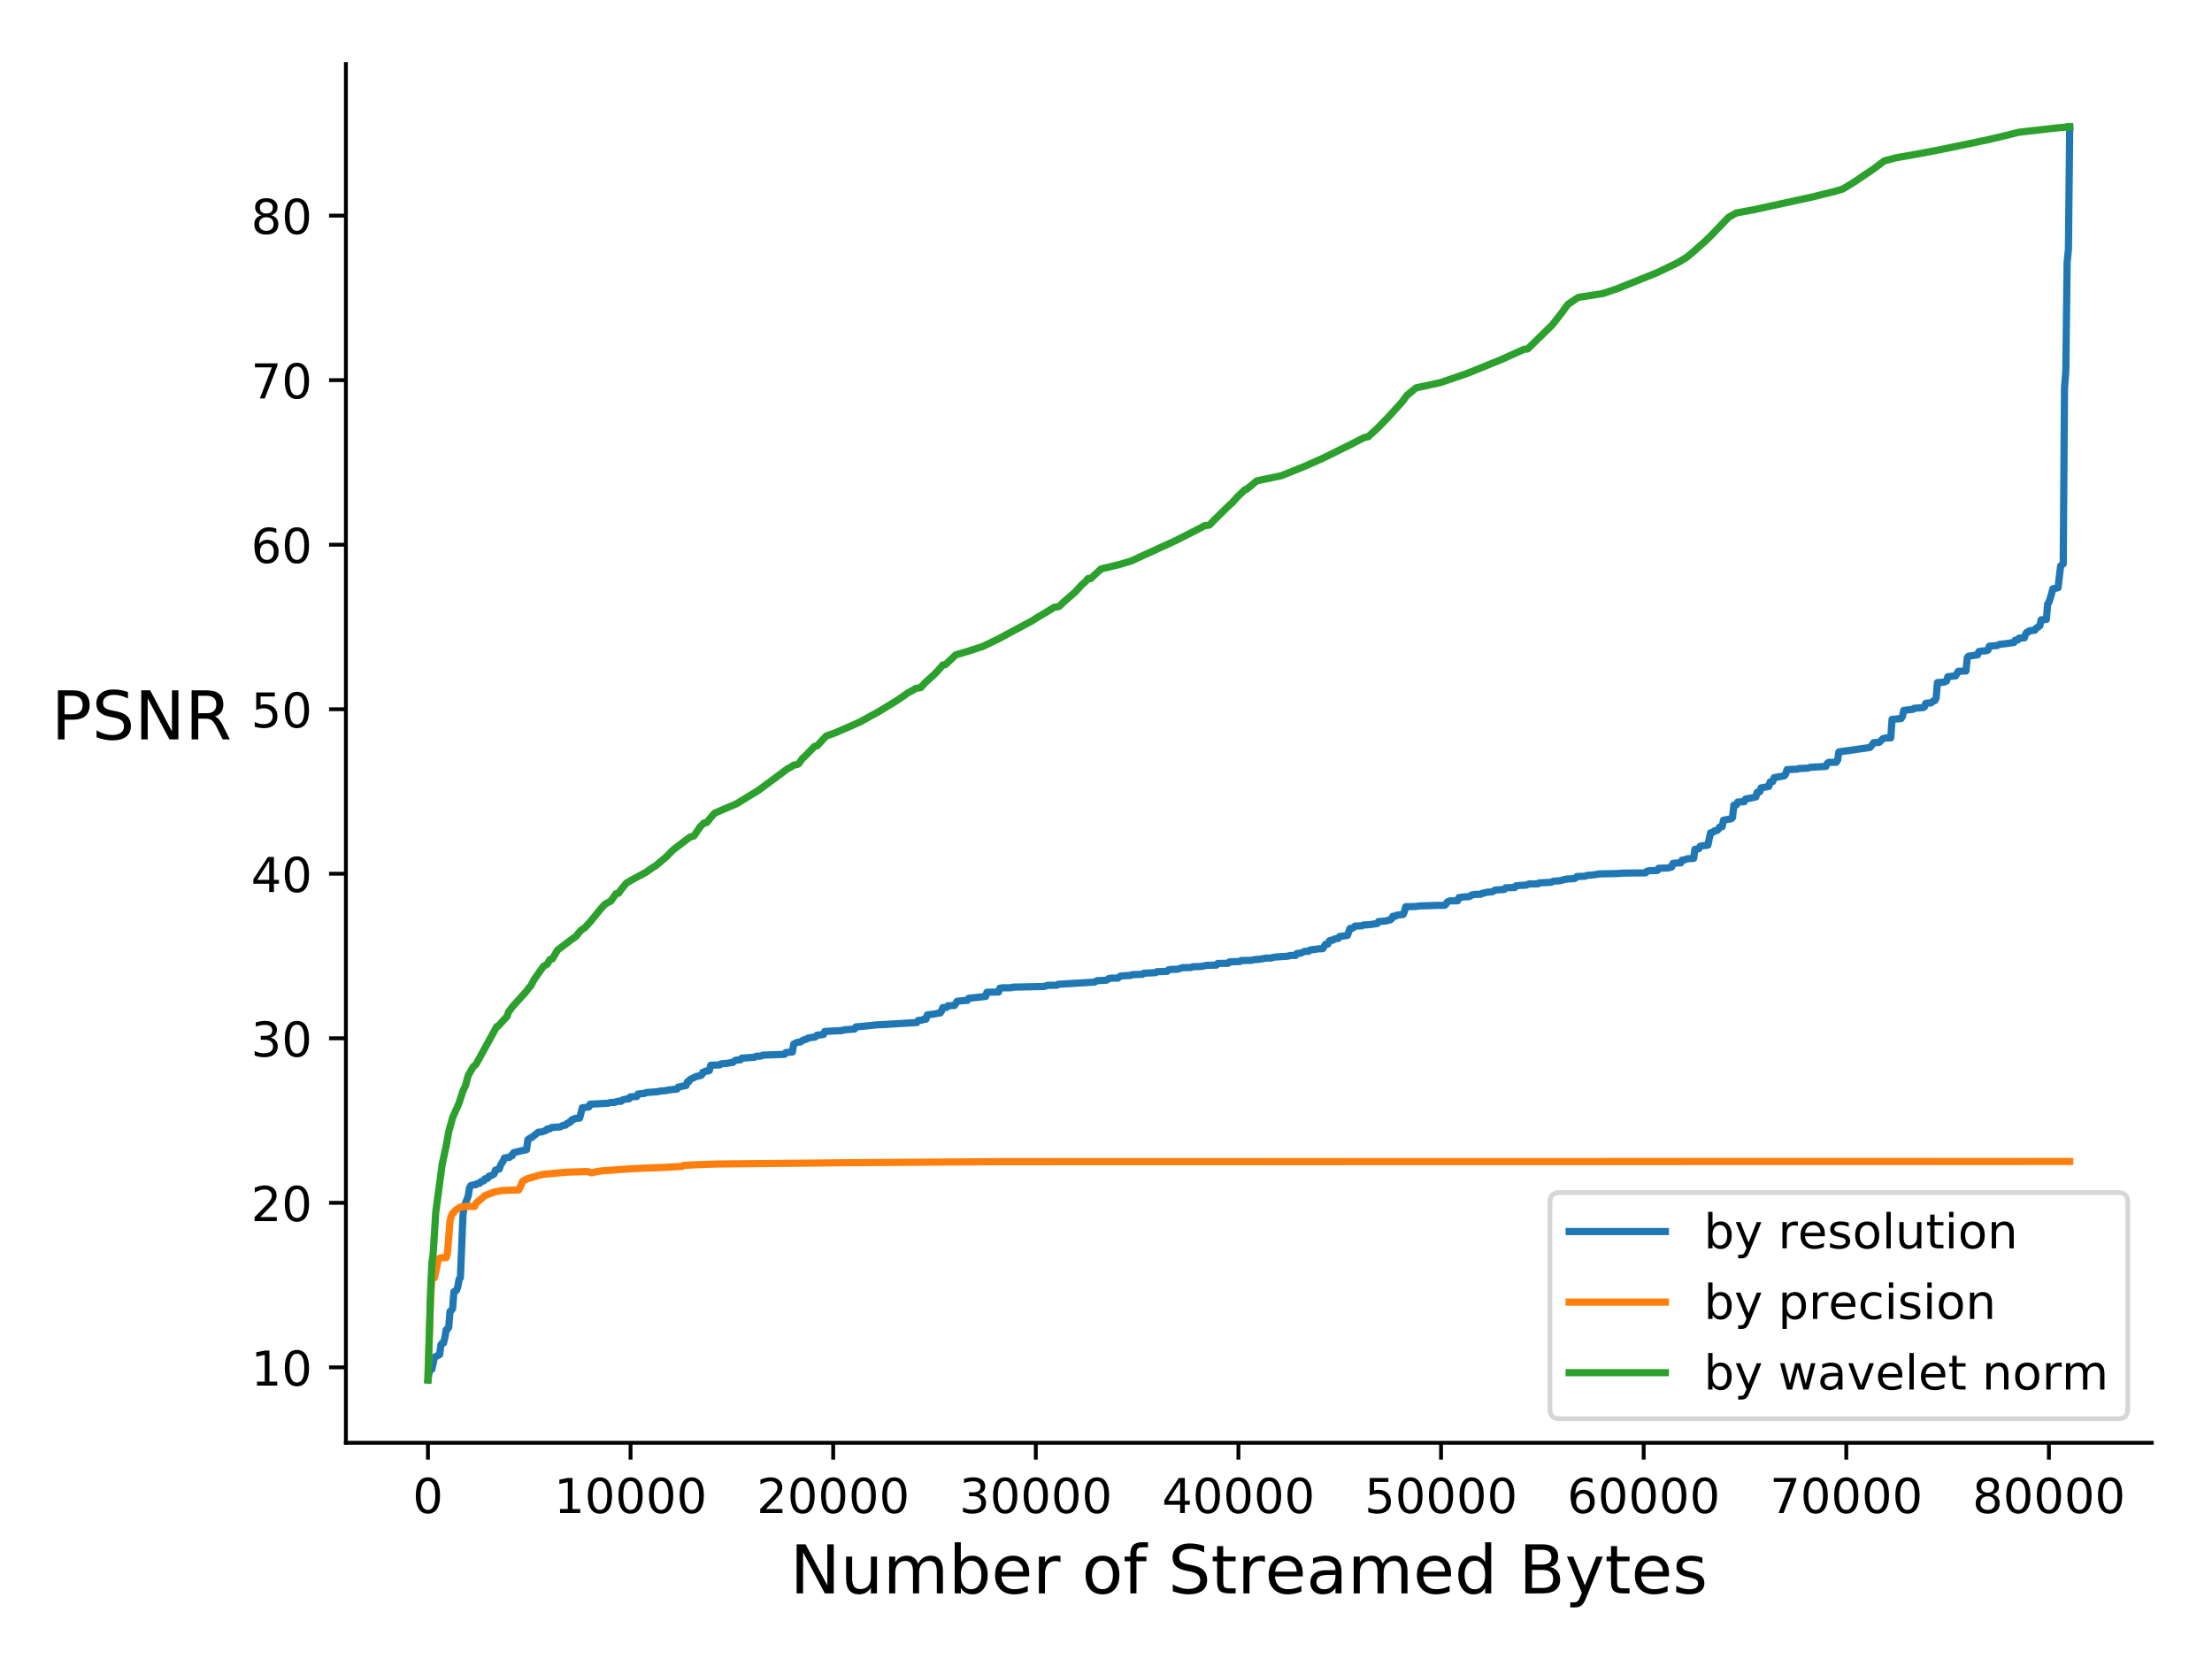 <?xml version="1.0" encoding="utf-8" standalone="no"?>
<!DOCTYPE svg PUBLIC "-//W3C//DTD SVG 1.1//EN"
  "http://www.w3.org/Graphics/SVG/1.1/DTD/svg11.dtd">
<!-- Created with matplotlib (http://matplotlib.org/) -->
<svg height="345pt" version="1.1" viewBox="0 0 460 345" width="460pt" xmlns="http://www.w3.org/2000/svg" xmlns:xlink="http://www.w3.org/1999/xlink">
 <defs>
  <style type="text/css">
*{stroke-linecap:butt;stroke-linejoin:round;}
  </style>
 </defs>
 <g id="figure_1">
  <g id="patch_1">
   <path d="M 0 345.6 
L 460.8 345.6 
L 460.8 0 
L 0 0 
z
" style="fill:#ffffff;"/>
  </g>
  <g id="axes_1">
   <g id="patch_2">
    <path d="M 71.93 300.04 
L 447.48 300.04 
L 447.48 13.32 
L 71.93 13.32 
z
" style="fill:#ffffff;"/>
   </g>
   <g id="matplotlib.axis_1">
    <g id="xtick_1">
     <g id="line2d_1">
      <defs>
       <path d="M 0 0 
L 0 3.5 
" id="m36d7035e69" style="stroke:#000000;stroke-width:0.8;"/>
      </defs>
      <g>
       <use style="stroke:#000000;stroke-width:0.8;" x="88.992" xlink:href="#m36d7035e69" y="300.04"/>
      </g>
     </g>
     <g id="text_1">
      <!-- 0 -->
      <defs>
       <path d="M 31.781 66.406 
Q 24.172 66.406 20.328 58.906 
Q 16.5 51.422 16.5 36.375 
Q 16.5 21.391 20.328 13.891 
Q 24.172 6.391 31.781 6.391 
Q 39.453 6.391 43.281 13.891 
Q 47.125 21.391 47.125 36.375 
Q 47.125 51.422 43.281 58.906 
Q 39.453 66.406 31.781 66.406 
z
M 31.781 74.219 
Q 44.047 74.219 50.516 64.516 
Q 56.984 54.828 56.984 36.375 
Q 56.984 17.969 50.516 8.266 
Q 44.047 -1.422 31.781 -1.422 
Q 19.531 -1.422 13.062 8.266 
Q 6.594 17.969 6.594 36.375 
Q 6.594 54.828 13.062 64.516 
Q 19.531 74.219 31.781 74.219 
z
" id="DejaVuSans-30"/>
      </defs>
      <g transform="translate(85.811 314.638)scale(0.1 -0.1)">
       <use xlink:href="#DejaVuSans-30"/>
      </g>
     </g>
    </g>
    <g id="xtick_2">
     <g id="line2d_2">
      <g>
       <use style="stroke:#000000;stroke-width:0.8;" x="131.129" xlink:href="#m36d7035e69" y="300.04"/>
      </g>
     </g>
     <g id="text_2">
      <!-- 10000 -->
      <defs>
       <path d="M 12.406 8.297 
L 28.516 8.297 
L 28.516 63.922 
L 10.984 60.406 
L 10.984 69.391 
L 28.422 72.906 
L 38.281 72.906 
L 38.281 8.297 
L 54.391 8.297 
L 54.391 0 
L 12.406 0 
z
" id="DejaVuSans-31"/>
      </defs>
      <g transform="translate(115.223 314.638)scale(0.1 -0.1)">
       <use xlink:href="#DejaVuSans-31"/>
       <use x="63.623" xlink:href="#DejaVuSans-30"/>
       <use x="127.246" xlink:href="#DejaVuSans-30"/>
       <use x="190.869" xlink:href="#DejaVuSans-30"/>
       <use x="254.492" xlink:href="#DejaVuSans-30"/>
      </g>
     </g>
    </g>
    <g id="xtick_3">
     <g id="line2d_3">
      <g>
       <use style="stroke:#000000;stroke-width:0.8;" x="173.266" xlink:href="#m36d7035e69" y="300.04"/>
      </g>
     </g>
     <g id="text_3">
      <!-- 20000 -->
      <defs>
       <path d="M 19.188 8.297 
L 53.609 8.297 
L 53.609 0 
L 7.328 0 
L 7.328 8.297 
Q 12.938 14.109 22.625 23.891 
Q 32.328 33.688 34.812 36.531 
Q 39.547 41.844 41.422 45.531 
Q 43.312 49.219 43.312 52.781 
Q 43.312 58.594 39.234 62.25 
Q 35.156 65.922 28.609 65.922 
Q 23.969 65.922 18.812 64.312 
Q 13.672 62.703 7.812 59.422 
L 7.812 69.391 
Q 13.766 71.781 18.938 73 
Q 24.125 74.219 28.422 74.219 
Q 39.75 74.219 46.484 68.547 
Q 53.219 62.891 53.219 53.422 
Q 53.219 48.922 51.531 44.891 
Q 49.859 40.875 45.406 35.406 
Q 44.188 33.984 37.641 27.219 
Q 31.109 20.453 19.188 8.297 
z
" id="DejaVuSans-32"/>
      </defs>
      <g transform="translate(157.359 314.638)scale(0.1 -0.1)">
       <use xlink:href="#DejaVuSans-32"/>
       <use x="63.623" xlink:href="#DejaVuSans-30"/>
       <use x="127.246" xlink:href="#DejaVuSans-30"/>
       <use x="190.869" xlink:href="#DejaVuSans-30"/>
       <use x="254.492" xlink:href="#DejaVuSans-30"/>
      </g>
     </g>
    </g>
    <g id="xtick_4">
     <g id="line2d_4">
      <g>
       <use style="stroke:#000000;stroke-width:0.8;" x="215.402" xlink:href="#m36d7035e69" y="300.04"/>
      </g>
     </g>
     <g id="text_4">
      <!-- 30000 -->
      <defs>
       <path d="M 40.578 39.312 
Q 47.656 37.797 51.625 33 
Q 55.609 28.219 55.609 21.188 
Q 55.609 10.406 48.188 4.484 
Q 40.766 -1.422 27.094 -1.422 
Q 22.516 -1.422 17.656 -0.516 
Q 12.797 0.391 7.625 2.203 
L 7.625 11.719 
Q 11.719 9.328 16.594 8.109 
Q 21.484 6.891 26.812 6.891 
Q 36.078 6.891 40.938 10.547 
Q 45.797 14.203 45.797 21.188 
Q 45.797 27.641 41.281 31.266 
Q 36.766 34.906 28.719 34.906 
L 20.219 34.906 
L 20.219 43.016 
L 29.109 43.016 
Q 36.375 43.016 40.234 45.922 
Q 44.094 48.828 44.094 54.297 
Q 44.094 59.906 40.109 62.906 
Q 36.141 65.922 28.719 65.922 
Q 24.656 65.922 20.016 65.031 
Q 15.375 64.156 9.812 62.312 
L 9.812 71.094 
Q 15.438 72.656 20.344 73.438 
Q 25.25 74.219 29.594 74.219 
Q 40.828 74.219 47.359 69.109 
Q 53.906 64.016 53.906 55.328 
Q 53.906 49.266 50.438 45.094 
Q 46.969 40.922 40.578 39.312 
z
" id="DejaVuSans-33"/>
      </defs>
      <g transform="translate(199.496 314.638)scale(0.1 -0.1)">
       <use xlink:href="#DejaVuSans-33"/>
       <use x="63.623" xlink:href="#DejaVuSans-30"/>
       <use x="127.246" xlink:href="#DejaVuSans-30"/>
       <use x="190.869" xlink:href="#DejaVuSans-30"/>
       <use x="254.492" xlink:href="#DejaVuSans-30"/>
      </g>
     </g>
    </g>
    <g id="xtick_5">
     <g id="line2d_5">
      <g>
       <use style="stroke:#000000;stroke-width:0.8;" x="257.539" xlink:href="#m36d7035e69" y="300.04"/>
      </g>
     </g>
     <g id="text_5">
      <!-- 40000 -->
      <defs>
       <path d="M 37.797 64.312 
L 12.891 25.391 
L 37.797 25.391 
z
M 35.203 72.906 
L 47.609 72.906 
L 47.609 25.391 
L 58.016 25.391 
L 58.016 17.188 
L 47.609 17.188 
L 47.609 0 
L 37.797 0 
L 37.797 17.188 
L 4.891 17.188 
L 4.891 26.703 
z
" id="DejaVuSans-34"/>
      </defs>
      <g transform="translate(241.633 314.638)scale(0.1 -0.1)">
       <use xlink:href="#DejaVuSans-34"/>
       <use x="63.623" xlink:href="#DejaVuSans-30"/>
       <use x="127.246" xlink:href="#DejaVuSans-30"/>
       <use x="190.869" xlink:href="#DejaVuSans-30"/>
       <use x="254.492" xlink:href="#DejaVuSans-30"/>
      </g>
     </g>
    </g>
    <g id="xtick_6">
     <g id="line2d_6">
      <g>
       <use style="stroke:#000000;stroke-width:0.8;" x="299.676" xlink:href="#m36d7035e69" y="300.04"/>
      </g>
     </g>
     <g id="text_6">
      <!-- 50000 -->
      <defs>
       <path d="M 10.797 72.906 
L 49.516 72.906 
L 49.516 64.594 
L 19.828 64.594 
L 19.828 46.734 
Q 21.969 47.469 24.109 47.828 
Q 26.266 48.188 28.422 48.188 
Q 40.625 48.188 47.75 41.5 
Q 54.891 34.812 54.891 23.391 
Q 54.891 11.625 47.562 5.094 
Q 40.234 -1.422 26.906 -1.422 
Q 22.312 -1.422 17.547 -0.641 
Q 12.797 0.141 7.719 1.703 
L 7.719 11.625 
Q 12.109 9.234 16.797 8.062 
Q 21.484 6.891 26.703 6.891 
Q 35.156 6.891 40.078 11.328 
Q 45.016 15.766 45.016 23.391 
Q 45.016 31 40.078 35.438 
Q 35.156 39.891 26.703 39.891 
Q 22.75 39.891 18.812 39.016 
Q 14.891 38.141 10.797 36.281 
z
" id="DejaVuSans-35"/>
      </defs>
      <g transform="translate(283.77 314.638)scale(0.1 -0.1)">
       <use xlink:href="#DejaVuSans-35"/>
       <use x="63.623" xlink:href="#DejaVuSans-30"/>
       <use x="127.246" xlink:href="#DejaVuSans-30"/>
       <use x="190.869" xlink:href="#DejaVuSans-30"/>
       <use x="254.492" xlink:href="#DejaVuSans-30"/>
      </g>
     </g>
    </g>
    <g id="xtick_7">
     <g id="line2d_7">
      <g>
       <use style="stroke:#000000;stroke-width:0.8;" x="341.813" xlink:href="#m36d7035e69" y="300.04"/>
      </g>
     </g>
     <g id="text_7">
      <!-- 60000 -->
      <defs>
       <path d="M 33.016 40.375 
Q 26.375 40.375 22.484 35.828 
Q 18.609 31.297 18.609 23.391 
Q 18.609 15.531 22.484 10.953 
Q 26.375 6.391 33.016 6.391 
Q 39.656 6.391 43.531 10.953 
Q 47.406 15.531 47.406 23.391 
Q 47.406 31.297 43.531 35.828 
Q 39.656 40.375 33.016 40.375 
z
M 52.594 71.297 
L 52.594 62.312 
Q 48.875 64.062 45.094 64.984 
Q 41.312 65.922 37.594 65.922 
Q 27.828 65.922 22.672 59.328 
Q 17.531 52.734 16.797 39.406 
Q 19.672 43.656 24.016 45.922 
Q 28.375 48.188 33.594 48.188 
Q 44.578 48.188 50.953 41.516 
Q 57.328 34.859 57.328 23.391 
Q 57.328 12.156 50.688 5.359 
Q 44.047 -1.422 33.016 -1.422 
Q 20.359 -1.422 13.672 8.266 
Q 6.984 17.969 6.984 36.375 
Q 6.984 53.656 15.188 63.938 
Q 23.391 74.219 37.203 74.219 
Q 40.922 74.219 44.703 73.484 
Q 48.484 72.75 52.594 71.297 
z
" id="DejaVuSans-36"/>
      </defs>
      <g transform="translate(325.906 314.638)scale(0.1 -0.1)">
       <use xlink:href="#DejaVuSans-36"/>
       <use x="63.623" xlink:href="#DejaVuSans-30"/>
       <use x="127.246" xlink:href="#DejaVuSans-30"/>
       <use x="190.869" xlink:href="#DejaVuSans-30"/>
       <use x="254.492" xlink:href="#DejaVuSans-30"/>
      </g>
     </g>
    </g>
    <g id="xtick_8">
     <g id="line2d_8">
      <g>
       <use style="stroke:#000000;stroke-width:0.8;" x="383.95" xlink:href="#m36d7035e69" y="300.04"/>
      </g>
     </g>
     <g id="text_8">
      <!-- 70000 -->
      <defs>
       <path d="M 8.203 72.906 
L 55.078 72.906 
L 55.078 68.703 
L 28.609 0 
L 18.312 0 
L 43.219 64.594 
L 8.203 64.594 
z
" id="DejaVuSans-37"/>
      </defs>
      <g transform="translate(368.043 314.638)scale(0.1 -0.1)">
       <use xlink:href="#DejaVuSans-37"/>
       <use x="63.623" xlink:href="#DejaVuSans-30"/>
       <use x="127.246" xlink:href="#DejaVuSans-30"/>
       <use x="190.869" xlink:href="#DejaVuSans-30"/>
       <use x="254.492" xlink:href="#DejaVuSans-30"/>
      </g>
     </g>
    </g>
    <g id="xtick_9">
     <g id="line2d_9">
      <g>
       <use style="stroke:#000000;stroke-width:0.8;" x="426.086" xlink:href="#m36d7035e69" y="300.04"/>
      </g>
     </g>
     <g id="text_9">
      <!-- 80000 -->
      <defs>
       <path d="M 31.781 34.625 
Q 24.75 34.625 20.719 30.859 
Q 16.703 27.094 16.703 20.516 
Q 16.703 13.922 20.719 10.156 
Q 24.75 6.391 31.781 6.391 
Q 38.812 6.391 42.859 10.172 
Q 46.922 13.969 46.922 20.516 
Q 46.922 27.094 42.891 30.859 
Q 38.875 34.625 31.781 34.625 
z
M 21.922 38.812 
Q 15.578 40.375 12.031 44.719 
Q 8.5 49.078 8.5 55.328 
Q 8.5 64.062 14.719 69.141 
Q 20.953 74.219 31.781 74.219 
Q 42.672 74.219 48.875 69.141 
Q 55.078 64.062 55.078 55.328 
Q 55.078 49.078 51.531 44.719 
Q 48 40.375 41.703 38.812 
Q 48.828 37.156 52.797 32.312 
Q 56.781 27.484 56.781 20.516 
Q 56.781 9.906 50.312 4.234 
Q 43.844 -1.422 31.781 -1.422 
Q 19.734 -1.422 13.25 4.234 
Q 6.781 9.906 6.781 20.516 
Q 6.781 27.484 10.781 32.312 
Q 14.797 37.156 21.922 38.812 
z
M 18.312 54.391 
Q 18.312 48.734 21.844 45.562 
Q 25.391 42.391 31.781 42.391 
Q 38.141 42.391 41.719 45.562 
Q 45.312 48.734 45.312 54.391 
Q 45.312 60.062 41.719 63.234 
Q 38.141 66.406 31.781 66.406 
Q 25.391 66.406 21.844 63.234 
Q 18.312 60.062 18.312 54.391 
z
" id="DejaVuSans-38"/>
      </defs>
      <g transform="translate(410.18 314.638)scale(0.1 -0.1)">
       <use xlink:href="#DejaVuSans-38"/>
       <use x="63.623" xlink:href="#DejaVuSans-30"/>
       <use x="127.246" xlink:href="#DejaVuSans-30"/>
       <use x="190.869" xlink:href="#DejaVuSans-30"/>
       <use x="254.492" xlink:href="#DejaVuSans-30"/>
      </g>
     </g>
    </g>
    <g id="text_10">
     <!-- Number of Streamed Bytes -->
     <defs>
      <path d="M 9.812 72.906 
L 23.094 72.906 
L 55.422 11.922 
L 55.422 72.906 
L 64.984 72.906 
L 64.984 0 
L 51.703 0 
L 19.391 60.984 
L 19.391 0 
L 9.812 0 
z
" id="DejaVuSans-4e"/>
      <path d="M 8.5 21.578 
L 8.5 54.688 
L 17.484 54.688 
L 17.484 21.922 
Q 17.484 14.156 20.5 10.266 
Q 23.531 6.391 29.594 6.391 
Q 36.859 6.391 41.078 11.031 
Q 45.312 15.672 45.312 23.688 
L 45.312 54.688 
L 54.297 54.688 
L 54.297 0 
L 45.312 0 
L 45.312 8.406 
Q 42.047 3.422 37.719 1 
Q 33.406 -1.422 27.688 -1.422 
Q 18.266 -1.422 13.375 4.438 
Q 8.5 10.297 8.5 21.578 
z
M 31.109 56 
z
" id="DejaVuSans-75"/>
      <path d="M 52 44.188 
Q 55.375 50.25 60.062 53.125 
Q 64.75 56 71.094 56 
Q 79.641 56 84.281 50.016 
Q 88.922 44.047 88.922 33.016 
L 88.922 0 
L 79.891 0 
L 79.891 32.719 
Q 79.891 40.578 77.094 44.375 
Q 74.312 48.188 68.609 48.188 
Q 61.625 48.188 57.562 43.547 
Q 53.516 38.922 53.516 30.906 
L 53.516 0 
L 44.484 0 
L 44.484 32.719 
Q 44.484 40.625 41.703 44.406 
Q 38.922 48.188 33.109 48.188 
Q 26.219 48.188 22.156 43.531 
Q 18.109 38.875 18.109 30.906 
L 18.109 0 
L 9.078 0 
L 9.078 54.688 
L 18.109 54.688 
L 18.109 46.188 
Q 21.188 51.219 25.484 53.609 
Q 29.781 56 35.688 56 
Q 41.656 56 45.828 52.969 
Q 50 49.953 52 44.188 
z
" id="DejaVuSans-6d"/>
      <path d="M 48.688 27.297 
Q 48.688 37.203 44.609 42.844 
Q 40.531 48.484 33.406 48.484 
Q 26.266 48.484 22.188 42.844 
Q 18.109 37.203 18.109 27.297 
Q 18.109 17.391 22.188 11.75 
Q 26.266 6.109 33.406 6.109 
Q 40.531 6.109 44.609 11.75 
Q 48.688 17.391 48.688 27.297 
z
M 18.109 46.391 
Q 20.953 51.266 25.266 53.625 
Q 29.594 56 35.594 56 
Q 45.562 56 51.781 48.094 
Q 58.016 40.188 58.016 27.297 
Q 58.016 14.406 51.781 6.484 
Q 45.562 -1.422 35.594 -1.422 
Q 29.594 -1.422 25.266 0.953 
Q 20.953 3.328 18.109 8.203 
L 18.109 0 
L 9.078 0 
L 9.078 75.984 
L 18.109 75.984 
z
" id="DejaVuSans-62"/>
      <path d="M 56.203 29.594 
L 56.203 25.203 
L 14.891 25.203 
Q 15.484 15.922 20.484 11.062 
Q 25.484 6.203 34.422 6.203 
Q 39.594 6.203 44.453 7.469 
Q 49.312 8.734 54.109 11.281 
L 54.109 2.781 
Q 49.266 0.734 44.188 -0.344 
Q 39.109 -1.422 33.891 -1.422 
Q 20.797 -1.422 13.156 6.188 
Q 5.516 13.812 5.516 26.812 
Q 5.516 40.234 12.766 48.109 
Q 20.016 56 32.328 56 
Q 43.359 56 49.781 48.891 
Q 56.203 41.797 56.203 29.594 
z
M 47.219 32.234 
Q 47.125 39.594 43.094 43.984 
Q 39.062 48.391 32.422 48.391 
Q 24.906 48.391 20.391 44.141 
Q 15.875 39.891 15.188 32.172 
z
" id="DejaVuSans-65"/>
      <path d="M 41.109 46.297 
Q 39.594 47.172 37.812 47.578 
Q 36.031 48 33.891 48 
Q 26.266 48 22.188 43.047 
Q 18.109 38.094 18.109 28.812 
L 18.109 0 
L 9.078 0 
L 9.078 54.688 
L 18.109 54.688 
L 18.109 46.188 
Q 20.953 51.172 25.484 53.578 
Q 30.031 56 36.531 56 
Q 37.453 56 38.578 55.875 
Q 39.703 55.766 41.062 55.516 
z
" id="DejaVuSans-72"/>
      <path id="DejaVuSans-20"/>
      <path d="M 30.609 48.391 
Q 23.391 48.391 19.188 42.75 
Q 14.984 37.109 14.984 27.297 
Q 14.984 17.484 19.156 11.844 
Q 23.344 6.203 30.609 6.203 
Q 37.797 6.203 41.984 11.859 
Q 46.188 17.531 46.188 27.297 
Q 46.188 37.016 41.984 42.703 
Q 37.797 48.391 30.609 48.391 
z
M 30.609 56 
Q 42.328 56 49.016 48.375 
Q 55.719 40.766 55.719 27.297 
Q 55.719 13.875 49.016 6.219 
Q 42.328 -1.422 30.609 -1.422 
Q 18.844 -1.422 12.172 6.219 
Q 5.516 13.875 5.516 27.297 
Q 5.516 40.766 12.172 48.375 
Q 18.844 56 30.609 56 
z
" id="DejaVuSans-6f"/>
      <path d="M 37.109 75.984 
L 37.109 68.5 
L 28.516 68.5 
Q 23.688 68.5 21.797 66.547 
Q 19.922 64.594 19.922 59.516 
L 19.922 54.688 
L 34.719 54.688 
L 34.719 47.703 
L 19.922 47.703 
L 19.922 0 
L 10.891 0 
L 10.891 47.703 
L 2.297 47.703 
L 2.297 54.688 
L 10.891 54.688 
L 10.891 58.5 
Q 10.891 67.625 15.141 71.797 
Q 19.391 75.984 28.609 75.984 
z
" id="DejaVuSans-66"/>
      <path d="M 53.516 70.516 
L 53.516 60.891 
Q 47.906 63.578 42.922 64.891 
Q 37.938 66.219 33.297 66.219 
Q 25.25 66.219 20.875 63.094 
Q 16.5 59.969 16.5 54.203 
Q 16.5 49.359 19.406 46.891 
Q 22.312 44.438 30.422 42.922 
L 36.375 41.703 
Q 47.406 39.594 52.656 34.297 
Q 57.906 29 57.906 20.125 
Q 57.906 9.516 50.797 4.047 
Q 43.703 -1.422 29.984 -1.422 
Q 24.812 -1.422 18.969 -0.25 
Q 13.141 0.922 6.891 3.219 
L 6.891 13.375 
Q 12.891 10.016 18.656 8.297 
Q 24.422 6.594 29.984 6.594 
Q 38.422 6.594 43.016 9.906 
Q 47.609 13.234 47.609 19.391 
Q 47.609 24.75 44.312 27.781 
Q 41.016 30.812 33.5 32.328 
L 27.484 33.5 
Q 16.453 35.688 11.516 40.375 
Q 6.594 45.062 6.594 53.422 
Q 6.594 63.094 13.406 68.656 
Q 20.219 74.219 32.172 74.219 
Q 37.312 74.219 42.625 73.281 
Q 47.953 72.359 53.516 70.516 
z
" id="DejaVuSans-53"/>
      <path d="M 18.312 70.219 
L 18.312 54.688 
L 36.812 54.688 
L 36.812 47.703 
L 18.312 47.703 
L 18.312 18.016 
Q 18.312 11.328 20.141 9.422 
Q 21.969 7.516 27.594 7.516 
L 36.812 7.516 
L 36.812 0 
L 27.594 0 
Q 17.188 0 13.234 3.875 
Q 9.281 7.766 9.281 18.016 
L 9.281 47.703 
L 2.688 47.703 
L 2.688 54.688 
L 9.281 54.688 
L 9.281 70.219 
z
" id="DejaVuSans-74"/>
      <path d="M 34.281 27.484 
Q 23.391 27.484 19.188 25 
Q 14.984 22.516 14.984 16.5 
Q 14.984 11.719 18.141 8.906 
Q 21.297 6.109 26.703 6.109 
Q 34.188 6.109 38.703 11.406 
Q 43.219 16.703 43.219 25.484 
L 43.219 27.484 
z
M 52.203 31.203 
L 52.203 0 
L 43.219 0 
L 43.219 8.297 
Q 40.141 3.328 35.547 0.953 
Q 30.953 -1.422 24.312 -1.422 
Q 15.922 -1.422 10.953 3.297 
Q 6 8.016 6 15.922 
Q 6 25.141 12.172 29.828 
Q 18.359 34.516 30.609 34.516 
L 43.219 34.516 
L 43.219 35.406 
Q 43.219 41.609 39.141 45 
Q 35.062 48.391 27.688 48.391 
Q 23 48.391 18.547 47.266 
Q 14.109 46.141 10.016 43.891 
L 10.016 52.203 
Q 14.938 54.109 19.578 55.047 
Q 24.219 56 28.609 56 
Q 40.484 56 46.344 49.844 
Q 52.203 43.703 52.203 31.203 
z
" id="DejaVuSans-61"/>
      <path d="M 45.406 46.391 
L 45.406 75.984 
L 54.391 75.984 
L 54.391 0 
L 45.406 0 
L 45.406 8.203 
Q 42.578 3.328 38.25 0.953 
Q 33.938 -1.422 27.875 -1.422 
Q 17.969 -1.422 11.734 6.484 
Q 5.516 14.406 5.516 27.297 
Q 5.516 40.188 11.734 48.094 
Q 17.969 56 27.875 56 
Q 33.938 56 38.25 53.625 
Q 42.578 51.266 45.406 46.391 
z
M 14.797 27.297 
Q 14.797 17.391 18.875 11.75 
Q 22.953 6.109 30.078 6.109 
Q 37.203 6.109 41.297 11.75 
Q 45.406 17.391 45.406 27.297 
Q 45.406 37.203 41.297 42.844 
Q 37.203 48.484 30.078 48.484 
Q 22.953 48.484 18.875 42.844 
Q 14.797 37.203 14.797 27.297 
z
" id="DejaVuSans-64"/>
      <path d="M 19.672 34.812 
L 19.672 8.109 
L 35.5 8.109 
Q 43.453 8.109 47.281 11.406 
Q 51.125 14.703 51.125 21.484 
Q 51.125 28.328 47.281 31.562 
Q 43.453 34.812 35.5 34.812 
z
M 19.672 64.797 
L 19.672 42.828 
L 34.281 42.828 
Q 41.5 42.828 45.031 45.531 
Q 48.578 48.25 48.578 53.812 
Q 48.578 59.328 45.031 62.062 
Q 41.5 64.797 34.281 64.797 
z
M 9.812 72.906 
L 35.016 72.906 
Q 46.297 72.906 52.391 68.219 
Q 58.5 63.531 58.5 54.891 
Q 58.5 48.188 55.375 44.234 
Q 52.25 40.281 46.188 39.312 
Q 53.469 37.75 57.5 32.781 
Q 61.531 27.828 61.531 20.406 
Q 61.531 10.641 54.891 5.312 
Q 48.25 0 35.984 0 
L 9.812 0 
z
" id="DejaVuSans-42"/>
      <path d="M 32.172 -5.078 
Q 28.375 -14.844 24.75 -17.812 
Q 21.141 -20.797 15.094 -20.797 
L 7.906 -20.797 
L 7.906 -13.281 
L 13.188 -13.281 
Q 16.891 -13.281 18.938 -11.516 
Q 21 -9.766 23.484 -3.219 
L 25.094 0.875 
L 2.984 54.688 
L 12.5 54.688 
L 29.594 11.922 
L 46.688 54.688 
L 56.203 54.688 
z
" id="DejaVuSans-79"/>
      <path d="M 44.281 53.078 
L 44.281 44.578 
Q 40.484 46.531 36.375 47.5 
Q 32.281 48.484 27.875 48.484 
Q 21.188 48.484 17.844 46.438 
Q 14.5 44.391 14.5 40.281 
Q 14.5 37.156 16.891 35.375 
Q 19.281 33.594 26.516 31.984 
L 29.594 31.297 
Q 39.156 29.25 43.188 25.516 
Q 47.219 21.781 47.219 15.094 
Q 47.219 7.469 41.188 3.016 
Q 35.156 -1.422 24.609 -1.422 
Q 20.219 -1.422 15.453 -0.562 
Q 10.688 0.297 5.422 2 
L 5.422 11.281 
Q 10.406 8.688 15.234 7.391 
Q 20.062 6.109 24.812 6.109 
Q 31.156 6.109 34.562 8.281 
Q 37.984 10.453 37.984 14.406 
Q 37.984 18.062 35.516 20.016 
Q 33.062 21.969 24.703 23.781 
L 21.578 24.516 
Q 13.234 26.266 9.516 29.906 
Q 5.812 33.547 5.812 39.891 
Q 5.812 47.609 11.281 51.797 
Q 16.75 56 26.812 56 
Q 31.781 56 36.172 55.266 
Q 40.578 54.547 44.281 53.078 
z
" id="DejaVuSans-73"/>
     </defs>
     <g transform="translate(164.29 331.356)scale(0.14 -0.14)">
      <use xlink:href="#DejaVuSans-4e"/>
      <use x="74.805" xlink:href="#DejaVuSans-75"/>
      <use x="138.184" xlink:href="#DejaVuSans-6d"/>
      <use x="235.596" xlink:href="#DejaVuSans-62"/>
      <use x="299.072" xlink:href="#DejaVuSans-65"/>
      <use x="360.596" xlink:href="#DejaVuSans-72"/>
      <use x="401.709" xlink:href="#DejaVuSans-20"/>
      <use x="433.496" xlink:href="#DejaVuSans-6f"/>
      <use x="494.678" xlink:href="#DejaVuSans-66"/>
      <use x="529.883" xlink:href="#DejaVuSans-20"/>
      <use x="561.67" xlink:href="#DejaVuSans-53"/>
      <use x="625.146" xlink:href="#DejaVuSans-74"/>
      <use x="664.355" xlink:href="#DejaVuSans-72"/>
      <use x="705.438" xlink:href="#DejaVuSans-65"/>
      <use x="766.961" xlink:href="#DejaVuSans-61"/>
      <use x="828.24" xlink:href="#DejaVuSans-6d"/>
      <use x="925.652" xlink:href="#DejaVuSans-65"/>
      <use x="987.176" xlink:href="#DejaVuSans-64"/>
      <use x="1050.652" xlink:href="#DejaVuSans-20"/>
      <use x="1082.439" xlink:href="#DejaVuSans-42"/>
      <use x="1151.043" xlink:href="#DejaVuSans-79"/>
      <use x="1210.223" xlink:href="#DejaVuSans-74"/>
      <use x="1249.432" xlink:href="#DejaVuSans-65"/>
      <use x="1310.955" xlink:href="#DejaVuSans-73"/>
     </g>
    </g>
   </g>
   <g id="matplotlib.axis_2">
    <g id="ytick_1">
     <g id="line2d_10">
      <defs>
       <path d="M 0 0 
L -3.5 0 
" id="m62c3cf6fd0" style="stroke:#000000;stroke-width:0.8;"/>
      </defs>
      <g>
       <use style="stroke:#000000;stroke-width:0.8;" x="71.93" xlink:href="#m62c3cf6fd0" y="284.351"/>
      </g>
     </g>
     <g id="text_11">
      <!-- 10 -->
      <g transform="translate(52.205 288.15)scale(0.1 -0.1)">
       <use xlink:href="#DejaVuSans-31"/>
       <use x="63.623" xlink:href="#DejaVuSans-30"/>
      </g>
     </g>
    </g>
    <g id="ytick_2">
     <g id="line2d_11">
      <g>
       <use style="stroke:#000000;stroke-width:0.8;" x="71.93" xlink:href="#m62c3cf6fd0" y="250.135"/>
      </g>
     </g>
     <g id="text_12">
      <!-- 20 -->
      <g transform="translate(52.205 253.934)scale(0.1 -0.1)">
       <use xlink:href="#DejaVuSans-32"/>
       <use x="63.623" xlink:href="#DejaVuSans-30"/>
      </g>
     </g>
    </g>
    <g id="ytick_3">
     <g id="line2d_12">
      <g>
       <use style="stroke:#000000;stroke-width:0.8;" x="71.93" xlink:href="#m62c3cf6fd0" y="215.919"/>
      </g>
     </g>
     <g id="text_13">
      <!-- 30 -->
      <g transform="translate(52.205 219.719)scale(0.1 -0.1)">
       <use xlink:href="#DejaVuSans-33"/>
       <use x="63.623" xlink:href="#DejaVuSans-30"/>
      </g>
     </g>
    </g>
    <g id="ytick_4">
     <g id="line2d_13">
      <g>
       <use style="stroke:#000000;stroke-width:0.8;" x="71.93" xlink:href="#m62c3cf6fd0" y="181.704"/>
      </g>
     </g>
     <g id="text_14">
      <!-- 40 -->
      <g transform="translate(52.205 185.503)scale(0.1 -0.1)">
       <use xlink:href="#DejaVuSans-34"/>
       <use x="63.623" xlink:href="#DejaVuSans-30"/>
      </g>
     </g>
    </g>
    <g id="ytick_5">
     <g id="line2d_14">
      <g>
       <use style="stroke:#000000;stroke-width:0.8;" x="71.93" xlink:href="#m62c3cf6fd0" y="147.488"/>
      </g>
     </g>
     <g id="text_15">
      <!-- 50 -->
      <g transform="translate(52.205 151.287)scale(0.1 -0.1)">
       <use xlink:href="#DejaVuSans-35"/>
       <use x="63.623" xlink:href="#DejaVuSans-30"/>
      </g>
     </g>
    </g>
    <g id="ytick_6">
     <g id="line2d_15">
      <g>
       <use style="stroke:#000000;stroke-width:0.8;" x="71.93" xlink:href="#m62c3cf6fd0" y="113.272"/>
      </g>
     </g>
     <g id="text_16">
      <!-- 60 -->
      <g transform="translate(52.205 117.071)scale(0.1 -0.1)">
       <use xlink:href="#DejaVuSans-36"/>
       <use x="63.623" xlink:href="#DejaVuSans-30"/>
      </g>
     </g>
    </g>
    <g id="ytick_7">
     <g id="line2d_16">
      <g>
       <use style="stroke:#000000;stroke-width:0.8;" x="71.93" xlink:href="#m62c3cf6fd0" y="79.056"/>
      </g>
     </g>
     <g id="text_17">
      <!-- 70 -->
      <g transform="translate(52.205 82.855)scale(0.1 -0.1)">
       <use xlink:href="#DejaVuSans-37"/>
       <use x="63.623" xlink:href="#DejaVuSans-30"/>
      </g>
     </g>
    </g>
    <g id="ytick_8">
     <g id="line2d_17">
      <g>
       <use style="stroke:#000000;stroke-width:0.8;" x="71.93" xlink:href="#m62c3cf6fd0" y="44.841"/>
      </g>
     </g>
     <g id="text_18">
      <!-- 80 -->
      <g transform="translate(52.205 48.64)scale(0.1 -0.1)">
       <use xlink:href="#DejaVuSans-38"/>
       <use x="63.623" xlink:href="#DejaVuSans-30"/>
      </g>
     </g>
    </g>
    <g id="text_19">
     <!-- PSNR -->
     <defs>
      <path d="M 19.672 64.797 
L 19.672 37.406 
L 32.078 37.406 
Q 38.969 37.406 42.719 40.969 
Q 46.484 44.531 46.484 51.125 
Q 46.484 57.672 42.719 61.234 
Q 38.969 64.797 32.078 64.797 
z
M 9.812 72.906 
L 32.078 72.906 
Q 44.344 72.906 50.609 67.359 
Q 56.891 61.812 56.891 51.125 
Q 56.891 40.328 50.609 34.812 
Q 44.344 29.297 32.078 29.297 
L 19.672 29.297 
L 19.672 0 
L 9.812 0 
z
" id="DejaVuSans-50"/>
      <path d="M 44.391 34.188 
Q 47.562 33.109 50.562 29.594 
Q 53.562 26.078 56.594 19.922 
L 66.609 0 
L 56 0 
L 46.688 18.703 
Q 43.062 26.031 39.672 28.422 
Q 36.281 30.812 30.422 30.812 
L 19.672 30.812 
L 19.672 0 
L 9.812 0 
L 9.812 72.906 
L 32.078 72.906 
Q 44.578 72.906 50.734 67.672 
Q 56.891 62.453 56.891 51.906 
Q 56.891 45.016 53.688 40.469 
Q 50.484 35.938 44.391 34.188 
z
M 19.672 64.797 
L 19.672 38.922 
L 32.078 38.922 
Q 39.203 38.922 42.844 42.219 
Q 46.484 45.516 46.484 51.906 
Q 46.484 58.297 42.844 61.547 
Q 39.203 64.797 32.078 64.797 
z
" id="DejaVuSans-52"/>
     </defs>
     <g transform="translate(10.674 153.768)scale(0.14 -0.14)">
      <use xlink:href="#DejaVuSans-50"/>
      <use x="60.303" xlink:href="#DejaVuSans-53"/>
      <use x="123.779" xlink:href="#DejaVuSans-4e"/>
      <use x="198.584" xlink:href="#DejaVuSans-52"/>
     </g>
    </g>
   </g>
   <g id="line2d_18">
    <path clip-path="url(#p63ec98c27b)" d="M 89 286.89 
L 89.27 285.33 
L 89.54 284.806 
L 89.809 284.734 
L 90.349 282.251 
L 91.428 281.693 
L 91.697 279.675 
L 91.967 279.299 
L 92.237 279.289 
L 92.506 278.217 
L 92.776 276.543 
L 93.046 276.43 
L 93.315 276.031 
L 93.585 272.731 
L 93.855 272.51 
L 94.124 272.129 
L 94.394 268.623 
L 94.933 268.345 
L 95.203 267.588 
L 95.473 266.034 
L 95.742 265.719 
L 96.282 252.596 
L 96.551 250.864 
L 97.36 248.745 
L 97.63 247.028 
L 97.9 246.549 
L 98.439 246.409 
L 98.978 246.351 
L 99.248 246.124 
L 99.787 246.065 
L 100.057 245.697 
L 100.596 245.569 
L 100.866 245.124 
L 101.406 245.057 
L 101.675 244.578 
L 101.945 244.566 
L 102.754 244.139 
L 103.024 243.332 
L 103.833 243.101 
L 104.102 242.275 
L 104.642 241.437 
L 104.911 240.794 
L 105.99 240.678 
L 106.26 240.319 
L 106.529 240.313 
L 106.799 239.719 
L 107.338 239.57 
L 108.147 239.372 
L 109.496 239.088 
L 109.765 237.028 
L 110.305 236.634 
L 110.574 236.552 
L 111.923 235.454 
L 112.732 235.373 
L 113.541 235.078 
L 113.811 234.776 
L 114.35 234.753 
L 114.62 234.487 
L 116.507 234.343 
L 117.047 234.043 
L 117.586 233.995 
L 117.856 233.676 
L 118.125 233.628 
L 118.395 233.344 
L 118.665 233.328 
L 118.934 232.844 
L 119.204 232.822 
L 119.474 232.613 
L 120.552 232.503 
L 121.092 230.362 
L 122.44 230.218 
L 122.71 229.628 
L 126.485 229.425 
L 127.025 229.255 
L 127.834 229.244 
L 128.373 229.036 
L 129.182 229.016 
L 129.452 228.75 
L 130.261 228.532 
L 130.8 228.528 
L 131.07 228.1 
L 132.418 228.026 
L 132.688 227.516 
L 133.227 227.449 
L 134.036 227.383 
L 134.306 227.221 
L 135.654 227.108 
L 136.463 227.051 
L 137.003 226.968 
L 137.542 226.86 
L 138.351 226.818 
L 138.89 226.702 
L 139.43 226.621 
L 140.778 226.49 
L 141.048 226.072 
L 142.666 225.74 
L 142.936 224.979 
L 143.205 224.955 
L 143.475 224.511 
L 144.014 224.23 
L 144.823 223.855 
L 145.632 223.692 
L 145.902 223.55 
L 146.172 222.982 
L 146.441 222.979 
L 146.711 222.759 
L 147.25 222.698 
L 147.52 222.632 
L 147.79 221.527 
L 149.677 221.456 
L 149.947 221.227 
L 150.756 221.168 
L 151.295 221.11 
L 152.105 220.951 
L 152.374 220.951 
L 152.914 220.507 
L 153.453 220.417 
L 153.992 220.405 
L 154.262 220.056 
L 156.959 219.852 
L 157.228 219.664 
L 158.307 219.605 
L 158.577 219.429 
L 163.161 219.254 
L 163.431 218.879 
L 164.779 218.774 
L 165.049 217.128 
L 165.858 216.743 
L 166.397 216.697 
L 167.206 216.215 
L 167.746 216.102 
L 168.015 215.878 
L 169.094 215.691 
L 169.364 215.702 
L 169.633 215.587 
L 169.903 215.27 
L 170.982 215.171 
L 171.251 215.112 
L 171.521 214.503 
L 173.948 214.358 
L 175.027 214.328 
L 175.566 214.159 
L 177.724 214.002 
L 177.993 213.544 
L 179.342 213.438 
L 182.308 213.126 
L 183.657 213.067 
L 190.668 212.641 
L 190.938 212.2 
L 191.747 212.14 
L 192.016 211.966 
L 192.556 211.956 
L 192.825 211.064 
L 194.444 210.851 
L 195.253 210.66 
L 195.522 210.659 
L 195.792 210.273 
L 196.062 209.536 
L 196.871 209.498 
L 197.14 209.152 
L 198.489 209.099 
L 199.028 208.233 
L 200.107 208.106 
L 200.916 208.039 
L 201.185 208.036 
L 201.455 207.6 
L 204.961 207.218 
L 205.231 206.354 
L 206.849 206.305 
L 207.658 206.295 
L 207.927 205.513 
L 208.467 205.424 
L 210.354 205.409 
L 210.624 205.28 
L 217.096 205.149 
L 217.905 204.901 
L 219.793 204.885 
L 220.063 204.69 
L 227.614 204.233 
L 228.153 203.929 
L 230.041 203.853 
L 230.31 203.742 
L 230.58 203.498 
L 231.119 203.413 
L 232.468 203.402 
L 233.007 202.98 
L 234.086 202.892 
L 235.165 202.849 
L 235.434 202.682 
L 237.592 202.613 
L 237.861 202.386 
L 240.288 202.274 
L 240.558 202.074 
L 242.715 202.015 
L 242.985 201.695 
L 243.524 201.591 
L 244.873 201.56 
L 245.952 201.226 
L 247.57 201.21 
L 248.109 201.037 
L 249.457 200.997 
L 250.266 200.913 
L 250.806 200.754 
L 252.963 200.7 
L 253.233 200.359 
L 255.39 200.323 
L 255.66 200.031 
L 256.739 199.989 
L 257.817 199.969 
L 258.087 199.744 
L 260.244 199.71 
L 260.784 199.568 
L 261.862 199.485 
L 262.402 199.41 
L 262.941 199.295 
L 263.48 199.233 
L 264.289 199.23 
L 264.829 199.089 
L 265.368 199.01 
L 266.177 198.958 
L 267.795 198.849 
L 268.335 198.702 
L 269.413 198.693 
L 269.683 198.29 
L 270.492 198.228 
L 271.301 197.839 
L 272.11 197.836 
L 272.38 197.57 
L 273.728 197.386 
L 274.267 197.311 
L 275.076 197.295 
L 275.616 196.387 
L 276.155 196.318 
L 276.425 195.7 
L 276.695 195.537 
L 277.234 195.503 
L 277.504 195.27 
L 278.313 195.156 
L 278.582 194.748 
L 280.2 194.529 
L 280.74 193.088 
L 281.279 193.025 
L 281.818 192.576 
L 283.167 192.546 
L 283.436 192.37 
L 284.785 192.288 
L 286.403 192.058 
L 286.673 191.647 
L 287.751 191.57 
L 288.291 191.509 
L 288.83 191.322 
L 289.1 191.312 
L 289.369 191.102 
L 289.639 190.546 
L 290.178 190.541 
L 290.448 190.316 
L 291.796 190.167 
L 292.066 189.554 
L 292.336 188.554 
L 294.493 188.509 
L 295.032 188.406 
L 298.538 188.286 
L 300.426 188.267 
L 300.696 188.022 
L 300.965 187.589 
L 301.505 187.34 
L 303.123 187.322 
L 303.392 186.667 
L 304.471 186.517 
L 305.55 186.45 
L 306.089 186.094 
L 306.898 185.988 
L 307.977 185.963 
L 308.247 185.752 
L 308.516 185.729 
L 309.056 185.578 
L 310.404 185.434 
L 310.943 185.086 
L 312.022 185.016 
L 312.831 184.97 
L 313.101 184.619 
L 314.988 184.568 
L 315.258 184.214 
L 316.067 184.127 
L 317.146 184.083 
L 317.416 184.065 
L 317.955 183.822 
L 319.843 183.804 
L 320.112 183.599 
L 322.539 183.484 
L 323.079 183.242 
L 324.427 183.155 
L 325.236 182.926 
L 325.775 182.813 
L 327.394 182.707 
L 327.663 182.583 
L 327.933 182.273 
L 329.551 182.229 
L 330.09 182.027 
L 330.899 181.982 
L 331.978 181.847 
L 332.517 181.735 
L 336.562 181.65 
L 337.372 181.576 
L 342.226 181.512 
L 342.495 181.182 
L 343.035 181.067 
L 344.653 181.025 
L 344.922 180.56 
L 346.81 180.504 
L 347.619 180.32 
L 347.889 179.559 
L 348.698 179.468 
L 349.507 179.452 
L 349.777 178.877 
L 350.316 178.824 
L 350.855 178.586 
L 352.204 178.508 
L 352.473 176.621 
L 353.282 176.5 
L 353.552 175.983 
L 354.091 175.884 
L 355.17 175.75 
L 355.709 173.198 
L 356.249 173.072 
L 356.518 172.778 
L 357.058 172.709 
L 357.328 172.471 
L 357.597 171.982 
L 358.137 171.931 
L 358.406 170.563 
L 360.024 170.274 
L 360.294 170.01 
L 360.564 167.435 
L 361.103 167.368 
L 361.373 166.79 
L 362.451 166.73 
L 362.721 166.723 
L 362.991 166.161 
L 364.609 165.857 
L 365.148 165.723 
L 365.418 164.76 
L 365.957 164.664 
L 366.227 163.844 
L 367.845 163.54 
L 368.115 162.597 
L 368.654 162.521 
L 368.924 161.727 
L 371.081 161.333 
L 371.351 160.928 
L 371.62 160.048 
L 373.778 159.95 
L 374.047 159.822 
L 375.935 159.75 
L 376.474 159.566 
L 379.711 159.375 
L 379.98 158.771 
L 380.25 158.55 
L 381.868 158.511 
L 382.138 158.07 
L 382.407 156.366 
L 388.88 155.445 
L 389.689 154.426 
L 390.767 154.398 
L 391.576 153.607 
L 392.116 153.471 
L 393.194 153.452 
L 393.464 149.598 
L 395.352 149.422 
L 395.621 149.015 
L 395.891 147.723 
L 397.779 147.515 
L 398.048 147.295 
L 399.936 147.149 
L 400.206 146.992 
L 400.476 146.253 
L 401.015 146.183 
L 401.554 146.178 
L 402.094 145.742 
L 402.363 145.706 
L 402.633 145.192 
L 402.903 141.957 
L 404.251 141.859 
L 404.79 141.632 
L 405.06 140.732 
L 406.678 140.547 
L 407.217 139.615 
L 408.836 139.537 
L 409.105 136.781 
L 409.375 136.456 
L 411.263 136.172 
L 411.532 135.489 
L 412.072 135.395 
L 413.15 135.317 
L 413.42 135.17 
L 413.69 134.375 
L 415.038 134.264 
L 415.308 134.245 
L 415.847 133.989 
L 416.926 133.878 
L 418.814 133.615 
L 419.083 133.13 
L 419.623 133.073 
L 419.892 132.699 
L 420.971 132.66 
L 421.241 131.817 
L 421.51 131.473 
L 421.78 131.452 
L 422.05 131.176 
L 422.859 131.084 
L 423.128 131.08 
L 423.398 130.65 
L 423.937 130.33 
L 424.207 130.115 
L 424.477 128.893 
L 425.555 128.822 
L 425.825 125.59 
L 426.095 125.249 
L 426.634 123.491 
L 426.904 122.447 
L 427.982 122.23 
L 428.522 117.667 
L 429.061 117.261 
L 429.331 80.684 
L 429.601 77.064 
L 429.87 54.575 
L 430.14 51.891 
L 430.41 26.395 
L 430.41 26.395 
" style="fill:none;stroke:#1f77b4;stroke-linecap:square;stroke-width:1.5;"/>
   </g>
   <g id="line2d_19">
    <path clip-path="url(#p63ec98c27b)" d="M 89 285.993 
L 89.54 270.372 
L 89.809 265.711 
L 90.349 265.711 
L 91.158 261.893 
L 91.428 261.643 
L 91.697 261.563 
L 92.237 261.547 
L 92.776 261.549 
L 93.046 260.668 
L 93.585 253.874 
L 93.855 252.852 
L 94.124 252.321 
L 94.394 252.128 
L 94.664 251.723 
L 95.742 251.005 
L 96.282 250.995 
L 96.821 250.873 
L 98.709 250.897 
L 98.978 250.233 
L 100.866 248.623 
L 103.024 247.809 
L 103.563 247.741 
L 104.372 247.572 
L 107.878 247.451 
L 108.417 246.317 
L 108.687 245.637 
L 109.765 245.082 
L 111.114 244.71 
L 111.923 244.456 
L 113.002 244.209 
L 117.856 243.759 
L 122.171 243.627 
L 122.98 243.888 
L 124.328 243.598 
L 125.407 243.466 
L 131.07 243.062 
L 135.115 242.865 
L 137.542 242.795 
L 141.857 242.552 
L 142.127 242.364 
L 144.284 242.238 
L 148.868 242.064 
L 176.915 241.783 
L 208.197 241.575 
L 256.199 241.564 
L 430.41 241.534 
L 430.41 241.534 
" style="fill:none;stroke:#ff7f0e;stroke-linecap:square;stroke-width:1.5;"/>
   </g>
   <g id="line2d_20">
    <path clip-path="url(#p63ec98c27b)" d="M 89 287.007 
L 89.54 268.624 
L 89.809 262.744 
L 90.079 260.702 
L 90.619 252.076 
L 91.428 246.047 
L 91.967 242.05 
L 92.776 238.36 
L 93.315 235.358 
L 94.124 232.422 
L 95.473 229.369 
L 96.282 226.837 
L 96.821 225.709 
L 97.36 223.675 
L 98.439 221.797 
L 98.978 221.359 
L 103.293 213.495 
L 103.563 213.416 
L 105.451 211.361 
L 105.72 210.495 
L 106.529 209.409 
L 109.496 206.109 
L 110.035 205.374 
L 110.305 205.15 
L 111.114 203.624 
L 113.002 200.962 
L 113.811 200.503 
L 114.35 199.546 
L 114.889 199.397 
L 115.698 197.987 
L 115.968 197.562 
L 118.665 195.511 
L 119.743 194.759 
L 120.283 194.08 
L 120.822 193.448 
L 121.631 192.907 
L 122.71 191.735 
L 124.867 189.081 
L 125.676 188.163 
L 126.216 187.801 
L 127.025 187.394 
L 128.103 185.851 
L 128.643 185.742 
L 129.182 184.968 
L 130.261 183.645 
L 131.609 182.861 
L 134.306 181.418 
L 135.924 180.271 
L 136.194 180.176 
L 138.621 178.137 
L 139.699 177.003 
L 140.239 176.534 
L 143.475 174.078 
L 144.284 173.86 
L 145.632 171.901 
L 146.441 171.12 
L 146.981 171.061 
L 147.79 170.034 
L 148.599 169.106 
L 153.183 167.138 
L 157.768 164.328 
L 163.161 160.328 
L 163.701 159.913 
L 164.51 159.491 
L 165.049 159.122 
L 165.858 158.962 
L 166.128 158.786 
L 166.937 157.634 
L 167.206 157.466 
L 167.746 156.91 
L 168.824 155.801 
L 169.364 155.222 
L 169.903 155.12 
L 171.791 153.077 
L 173.679 152.397 
L 178.802 150.167 
L 180.96 148.954 
L 182.578 148.084 
L 185.275 146.441 
L 186.893 145.434 
L 188.78 144.11 
L 190.129 143.373 
L 190.398 143.174 
L 191.477 142.987 
L 192.286 142.063 
L 194.444 140.112 
L 195.253 139.224 
L 195.792 138.648 
L 196.062 138.281 
L 196.601 138.219 
L 198.758 136.177 
L 201.185 135.472 
L 204.422 134.418 
L 207.658 132.851 
L 214.669 129.078 
L 215.748 128.393 
L 216.827 127.759 
L 218.714 126.613 
L 219.254 126.278 
L 220.063 126.188 
L 220.332 126.04 
L 221.141 125.244 
L 223.568 123.143 
L 224.917 121.67 
L 225.726 120.957 
L 226.265 120.316 
L 226.805 120.329 
L 228.962 118.316 
L 232.737 117.404 
L 235.165 116.686 
L 244.334 112.494 
L 246.491 111.406 
L 249.727 109.751 
L 250.536 109.301 
L 251.345 109.232 
L 251.615 109.091 
L 252.424 108.23 
L 254.851 105.837 
L 255.66 105.051 
L 256.199 104.584 
L 257.278 103.384 
L 258.896 101.83 
L 259.166 101.784 
L 260.244 100.935 
L 261.323 100.022 
L 262.402 99.777 
L 266.447 98.927 
L 269.683 97.639 
L 271.301 96.975 
L 275.076 95.308 
L 280.47 92.641 
L 283.706 90.987 
L 284.515 90.832 
L 286.403 89.106 
L 288.021 87.457 
L 289.1 86.321 
L 291.527 83.639 
L 292.605 82.196 
L 294.493 80.657 
L 299.617 79.545 
L 305.28 77.591 
L 312.292 74.734 
L 316.876 72.658 
L 317.685 72.566 
L 322.809 67.561 
L 324.697 65.146 
L 325.506 64.047 
L 326.045 63.303 
L 328.203 61.847 
L 333.326 61.042 
L 336.293 60.043 
L 344.653 56.681 
L 348.968 54.597 
L 350.855 53.432 
L 351.934 52.535 
L 354.631 50.146 
L 355.709 49.106 
L 359.485 45.174 
L 361.103 44.274 
L 364.609 43.635 
L 377.014 40.935 
L 379.441 40.316 
L 381.598 39.794 
L 383.216 39.305 
L 385.643 37.822 
L 389.689 35.087 
L 391.846 33.461 
L 394.273 32.815 
L 398.588 32.052 
L 403.712 31.08 
L 413.15 29.112 
L 416.656 28.29 
L 419.892 27.492 
L 427.443 26.634 
L 430.41 26.353 
L 430.41 26.353 
" style="fill:none;stroke:#2ca02c;stroke-linecap:square;stroke-width:1.5;"/>
   </g>
   <g id="patch_3">
    <path d="M 71.93 300.04 
L 71.93 13.32 
" style="fill:none;stroke:#000000;stroke-linecap:square;stroke-linejoin:miter;stroke-width:0.8;"/>
   </g>
   <g id="patch_4">
    <path d="M 71.93 300.04 
L 447.48 300.04 
" style="fill:none;stroke:#000000;stroke-linecap:square;stroke-linejoin:miter;stroke-width:0.8;"/>
   </g>
   <g id="legend_1">
    <g id="patch_5">
     <path d="M 324.321 295.04 
L 440.48 295.04 
Q 442.48 295.04 442.48 293.04 
L 442.48 250.006 
Q 442.48 248.006 440.48 248.006 
L 324.321 248.006 
Q 322.321 248.006 322.321 250.006 
L 322.321 293.04 
Q 322.321 295.04 324.321 295.04 
z
" style="fill:#ffffff;opacity:0.8;stroke:#cccccc;stroke-linejoin:miter;"/>
    </g>
    <g id="line2d_21">
     <path d="M 326.321 256.104 
L 346.321 256.104 
" style="fill:none;stroke:#1f77b4;stroke-linecap:square;stroke-width:1.5;"/>
    </g>
    <g id="line2d_22"/>
    <g id="text_20">
     <!-- by resolution -->
     <defs>
      <path d="M 9.422 75.984 
L 18.406 75.984 
L 18.406 0 
L 9.422 0 
z
" id="DejaVuSans-6c"/>
      <path d="M 9.422 54.688 
L 18.406 54.688 
L 18.406 0 
L 9.422 0 
z
M 9.422 75.984 
L 18.406 75.984 
L 18.406 64.594 
L 9.422 64.594 
z
" id="DejaVuSans-69"/>
      <path d="M 54.891 33.016 
L 54.891 0 
L 45.906 0 
L 45.906 32.719 
Q 45.906 40.484 42.875 44.328 
Q 39.844 48.188 33.797 48.188 
Q 26.516 48.188 22.312 43.547 
Q 18.109 38.922 18.109 30.906 
L 18.109 0 
L 9.078 0 
L 9.078 54.688 
L 18.109 54.688 
L 18.109 46.188 
Q 21.344 51.125 25.703 53.562 
Q 30.078 56 35.797 56 
Q 45.219 56 50.047 50.172 
Q 54.891 44.344 54.891 33.016 
z
" id="DejaVuSans-6e"/>
     </defs>
     <g transform="translate(354.321 259.604)scale(0.1 -0.1)">
      <use xlink:href="#DejaVuSans-62"/>
      <use x="63.477" xlink:href="#DejaVuSans-79"/>
      <use x="122.656" xlink:href="#DejaVuSans-20"/>
      <use x="154.443" xlink:href="#DejaVuSans-72"/>
      <use x="195.525" xlink:href="#DejaVuSans-65"/>
      <use x="257.049" xlink:href="#DejaVuSans-73"/>
      <use x="309.148" xlink:href="#DejaVuSans-6f"/>
      <use x="370.33" xlink:href="#DejaVuSans-6c"/>
      <use x="398.113" xlink:href="#DejaVuSans-75"/>
      <use x="461.492" xlink:href="#DejaVuSans-74"/>
      <use x="500.701" xlink:href="#DejaVuSans-69"/>
      <use x="528.484" xlink:href="#DejaVuSans-6f"/>
      <use x="589.666" xlink:href="#DejaVuSans-6e"/>
     </g>
    </g>
    <g id="line2d_23">
     <path d="M 326.321 270.782 
L 346.321 270.782 
" style="fill:none;stroke:#ff7f0e;stroke-linecap:square;stroke-width:1.5;"/>
    </g>
    <g id="line2d_24"/>
    <g id="text_21">
     <!-- by precision -->
     <defs>
      <path d="M 18.109 8.203 
L 18.109 -20.797 
L 9.078 -20.797 
L 9.078 54.688 
L 18.109 54.688 
L 18.109 46.391 
Q 20.953 51.266 25.266 53.625 
Q 29.594 56 35.594 56 
Q 45.562 56 51.781 48.094 
Q 58.016 40.188 58.016 27.297 
Q 58.016 14.406 51.781 6.484 
Q 45.562 -1.422 35.594 -1.422 
Q 29.594 -1.422 25.266 0.953 
Q 20.953 3.328 18.109 8.203 
z
M 48.688 27.297 
Q 48.688 37.203 44.609 42.844 
Q 40.531 48.484 33.406 48.484 
Q 26.266 48.484 22.188 42.844 
Q 18.109 37.203 18.109 27.297 
Q 18.109 17.391 22.188 11.75 
Q 26.266 6.109 33.406 6.109 
Q 40.531 6.109 44.609 11.75 
Q 48.688 17.391 48.688 27.297 
z
" id="DejaVuSans-70"/>
      <path d="M 48.781 52.594 
L 48.781 44.188 
Q 44.969 46.297 41.141 47.344 
Q 37.312 48.391 33.406 48.391 
Q 24.656 48.391 19.812 42.844 
Q 14.984 37.312 14.984 27.297 
Q 14.984 17.281 19.812 11.734 
Q 24.656 6.203 33.406 6.203 
Q 37.312 6.203 41.141 7.25 
Q 44.969 8.297 48.781 10.406 
L 48.781 2.094 
Q 45.016 0.344 40.984 -0.531 
Q 36.969 -1.422 32.422 -1.422 
Q 20.062 -1.422 12.781 6.344 
Q 5.516 14.109 5.516 27.297 
Q 5.516 40.672 12.859 48.328 
Q 20.219 56 33.016 56 
Q 37.156 56 41.109 55.141 
Q 45.062 54.297 48.781 52.594 
z
" id="DejaVuSans-63"/>
     </defs>
     <g transform="translate(354.321 274.282)scale(0.1 -0.1)">
      <use xlink:href="#DejaVuSans-62"/>
      <use x="63.477" xlink:href="#DejaVuSans-79"/>
      <use x="122.656" xlink:href="#DejaVuSans-20"/>
      <use x="154.443" xlink:href="#DejaVuSans-70"/>
      <use x="217.92" xlink:href="#DejaVuSans-72"/>
      <use x="259.002" xlink:href="#DejaVuSans-65"/>
      <use x="320.525" xlink:href="#DejaVuSans-63"/>
      <use x="375.506" xlink:href="#DejaVuSans-69"/>
      <use x="403.289" xlink:href="#DejaVuSans-73"/>
      <use x="455.389" xlink:href="#DejaVuSans-69"/>
      <use x="483.172" xlink:href="#DejaVuSans-6f"/>
      <use x="544.354" xlink:href="#DejaVuSans-6e"/>
     </g>
    </g>
    <g id="line2d_25">
     <path d="M 326.321 285.46 
L 346.321 285.46 
" style="fill:none;stroke:#2ca02c;stroke-linecap:square;stroke-width:1.5;"/>
    </g>
    <g id="line2d_26"/>
    <g id="text_22">
     <!-- by wavelet norm -->
     <defs>
      <path d="M 4.203 54.688 
L 13.188 54.688 
L 24.422 12.016 
L 35.594 54.688 
L 46.188 54.688 
L 57.422 12.016 
L 68.609 54.688 
L 77.594 54.688 
L 63.281 0 
L 52.688 0 
L 40.922 44.828 
L 29.109 0 
L 18.5 0 
z
" id="DejaVuSans-77"/>
      <path d="M 2.984 54.688 
L 12.5 54.688 
L 29.594 8.797 
L 46.688 54.688 
L 56.203 54.688 
L 35.688 0 
L 23.484 0 
z
" id="DejaVuSans-76"/>
     </defs>
     <g transform="translate(354.321 288.96)scale(0.1 -0.1)">
      <use xlink:href="#DejaVuSans-62"/>
      <use x="63.477" xlink:href="#DejaVuSans-79"/>
      <use x="122.656" xlink:href="#DejaVuSans-20"/>
      <use x="154.443" xlink:href="#DejaVuSans-77"/>
      <use x="236.23" xlink:href="#DejaVuSans-61"/>
      <use x="297.51" xlink:href="#DejaVuSans-76"/>
      <use x="356.689" xlink:href="#DejaVuSans-65"/>
      <use x="418.213" xlink:href="#DejaVuSans-6c"/>
      <use x="445.996" xlink:href="#DejaVuSans-65"/>
      <use x="507.52" xlink:href="#DejaVuSans-74"/>
      <use x="546.729" xlink:href="#DejaVuSans-20"/>
      <use x="578.516" xlink:href="#DejaVuSans-6e"/>
      <use x="641.895" xlink:href="#DejaVuSans-6f"/>
      <use x="703.076" xlink:href="#DejaVuSans-72"/>
      <use x="744.174" xlink:href="#DejaVuSans-6d"/>
     </g>
    </g>
   </g>
  </g>
 </g>
 <defs>
  <clipPath id="p63ec98c27b">
   <rect height="286.72" width="375.55" x="71.93" y="13.32"/>
  </clipPath>
 </defs>
</svg>
